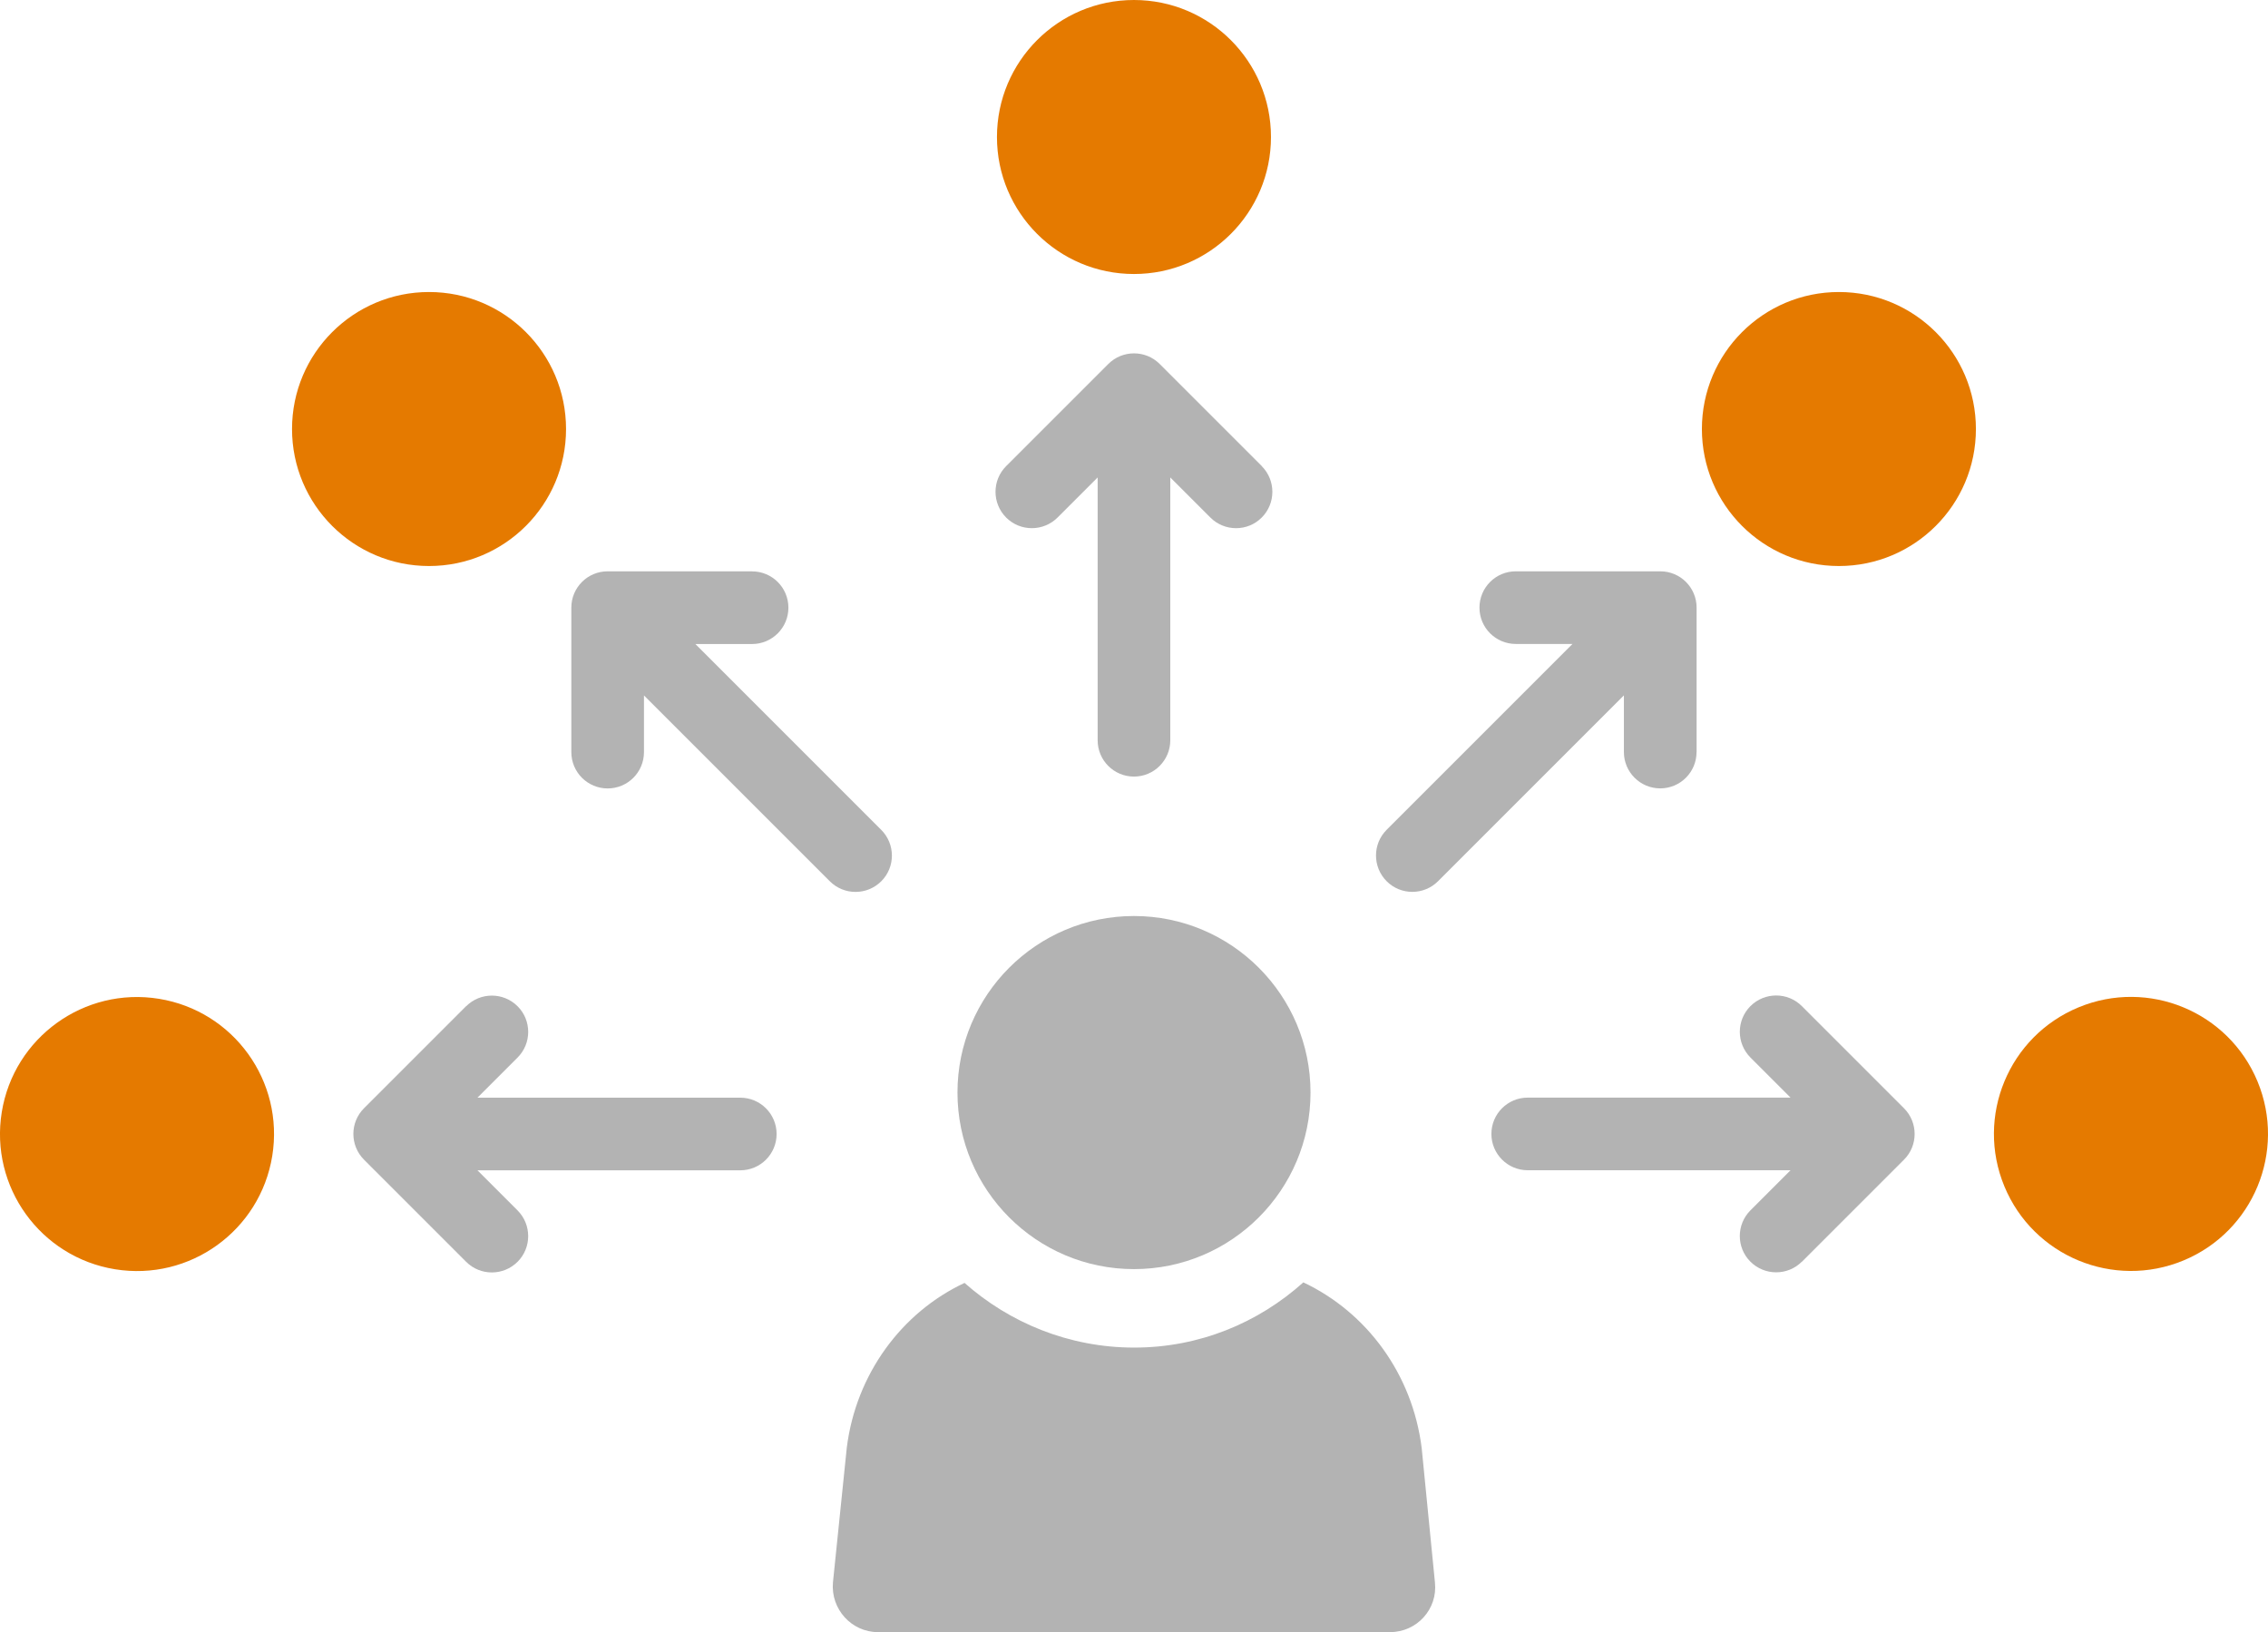 <?xml version="1.0" encoding="UTF-8"?>
<svg id="Layer_2" data-name="Layer 2" xmlns="http://www.w3.org/2000/svg" viewBox="0 0 372.79 268.28">
  <defs>
    <style>
      .vinyl-imagination-orange {
        fill: #e57a00;
      }

      .vinyl-imagination-grey {
        fill: #b3b3b3;
      }
    </style>
  </defs>
  <g id="Layer_1-2">
    <g>
      <circle class="vinyl-imagination-orange" cx="22.52" cy="186.4" r="22.52" transform="translate(-165.08 178.77) rotate(-80.78)"/>
      <circle class="vinyl-imagination-orange" cx="70.52" cy="70.52" r="22.52"/>
      <circle class="vinyl-imagination-orange" cx="186.39" cy="22.52" r="22.52"/>
      <circle class="vinyl-imagination-orange" cx="302.26" cy="70.52" r="22.52"/>
      <circle class="vinyl-imagination-orange" cx="350.27" cy="186.39" r="22.52" transform="translate(-44.67 148.23) rotate(-22.5)"/>
    </g>
    <g>
      <path class="vinyl-imagination-grey" d="m76.62,165.38l-16.79,16.79c-2.33,2.33-2.33,6.11,0,8.45l16.79,16.79c2.33,2.33,6.11,2.33,8.45,0,2.33-2.33,2.33-6.11,0-8.45l-6.59-6.59h43.2c3.3,0,5.97-2.67,5.97-5.97s-2.68-5.97-5.97-5.97h-43.2l6.59-6.59c1.17-1.17,1.75-2.7,1.75-4.22s-.58-3.06-1.75-4.22c-2.33-2.33-6.12-2.33-8.45,0Z"/>
      <path class="vinyl-imagination-grey" d="m123.63,93.91h-23.75c-3.3,0-5.97,2.67-5.97,5.97v23.75c0,3.3,2.67,5.97,5.97,5.97,3.3,0,5.97-2.67,5.97-5.97v-9.32s30.55,30.55,30.55,30.55c2.33,2.33,6.11,2.33,8.45,0s2.33-6.12,0-8.45l-30.55-30.55h9.32c1.65,0,3.14-.67,4.22-1.75,1.08-1.08,1.75-2.57,1.75-4.22,0-3.3-2.67-5.97-5.97-5.97Z"/>
      <path class="vinyl-imagination-grey" d="m207.41,76.62l-16.79-16.79c-2.33-2.33-6.11-2.33-8.45,0l-16.79,16.79c-2.33,2.33-2.33,6.11,0,8.45,2.33,2.33,6.11,2.33,8.45,0l6.59-6.59v43.2c0,3.3,2.67,5.97,5.97,5.97s5.97-2.68,5.97-5.97v-43.2l6.59,6.59c1.17,1.17,2.7,1.75,4.22,1.75s3.06-.58,4.22-1.75c2.33-2.33,2.33-6.12,0-8.45Z"/>
      <path class="vinyl-imagination-grey" d="m278.87,123.63v-23.75c0-3.3-2.67-5.97-5.97-5.97h-23.75c-3.3,0-5.97,2.67-5.97,5.97,0,3.3,2.67,5.97,5.97,5.97h9.32s-30.55,30.55-30.55,30.55c-2.33,2.33-2.33,6.11,0,8.45s6.12,2.33,8.45,0l30.55-30.55v9.32c0,1.65.67,3.14,1.75,4.22,1.08,1.08,2.57,1.75,4.22,1.75,3.3,0,5.97-2.67,5.97-5.97Z"/>
      <path class="vinyl-imagination-grey" d="m296.17,207.41l16.79-16.79c2.33-2.33,2.33-6.11,0-8.45l-16.79-16.79c-2.33-2.33-6.11-2.33-8.45,0-2.33,2.33-2.33,6.11,0,8.45l6.59,6.59h-43.2c-3.3,0-5.97,2.67-5.97,5.97s2.68,5.97,5.97,5.97h43.2l-6.59,6.59c-1.17,1.17-1.75,2.7-1.75,4.22s.58,3.06,1.75,4.22c2.33,2.33,6.12,2.33,8.45,0Z"/>
      <path class="vinyl-imagination-grey" d="m186.39,208.61c16.02,0,29.02-13,29.02-29.02s-13-29.02-29.02-29.02-29.01,13-29.01,29.02,12.99,29.02,29.01,29.02Z"/>
      <path class="vinyl-imagination-grey" d="m235.86,260.12c.47,4.36-2.94,8.16-7.4,8.16h-84.15c-4.36,0-7.78-3.8-7.4-8.16l2.28-22.2c1.52-12.05,9.01-22.2,19.35-27.04,7.4,6.55,17.17,10.63,27.89,10.63s20.4-4.08,27.8-10.72c10.44,4.93,17.93,15.08,19.45,27.22l2.18,22.1Z"/>
    </g>
  </g>
</svg>